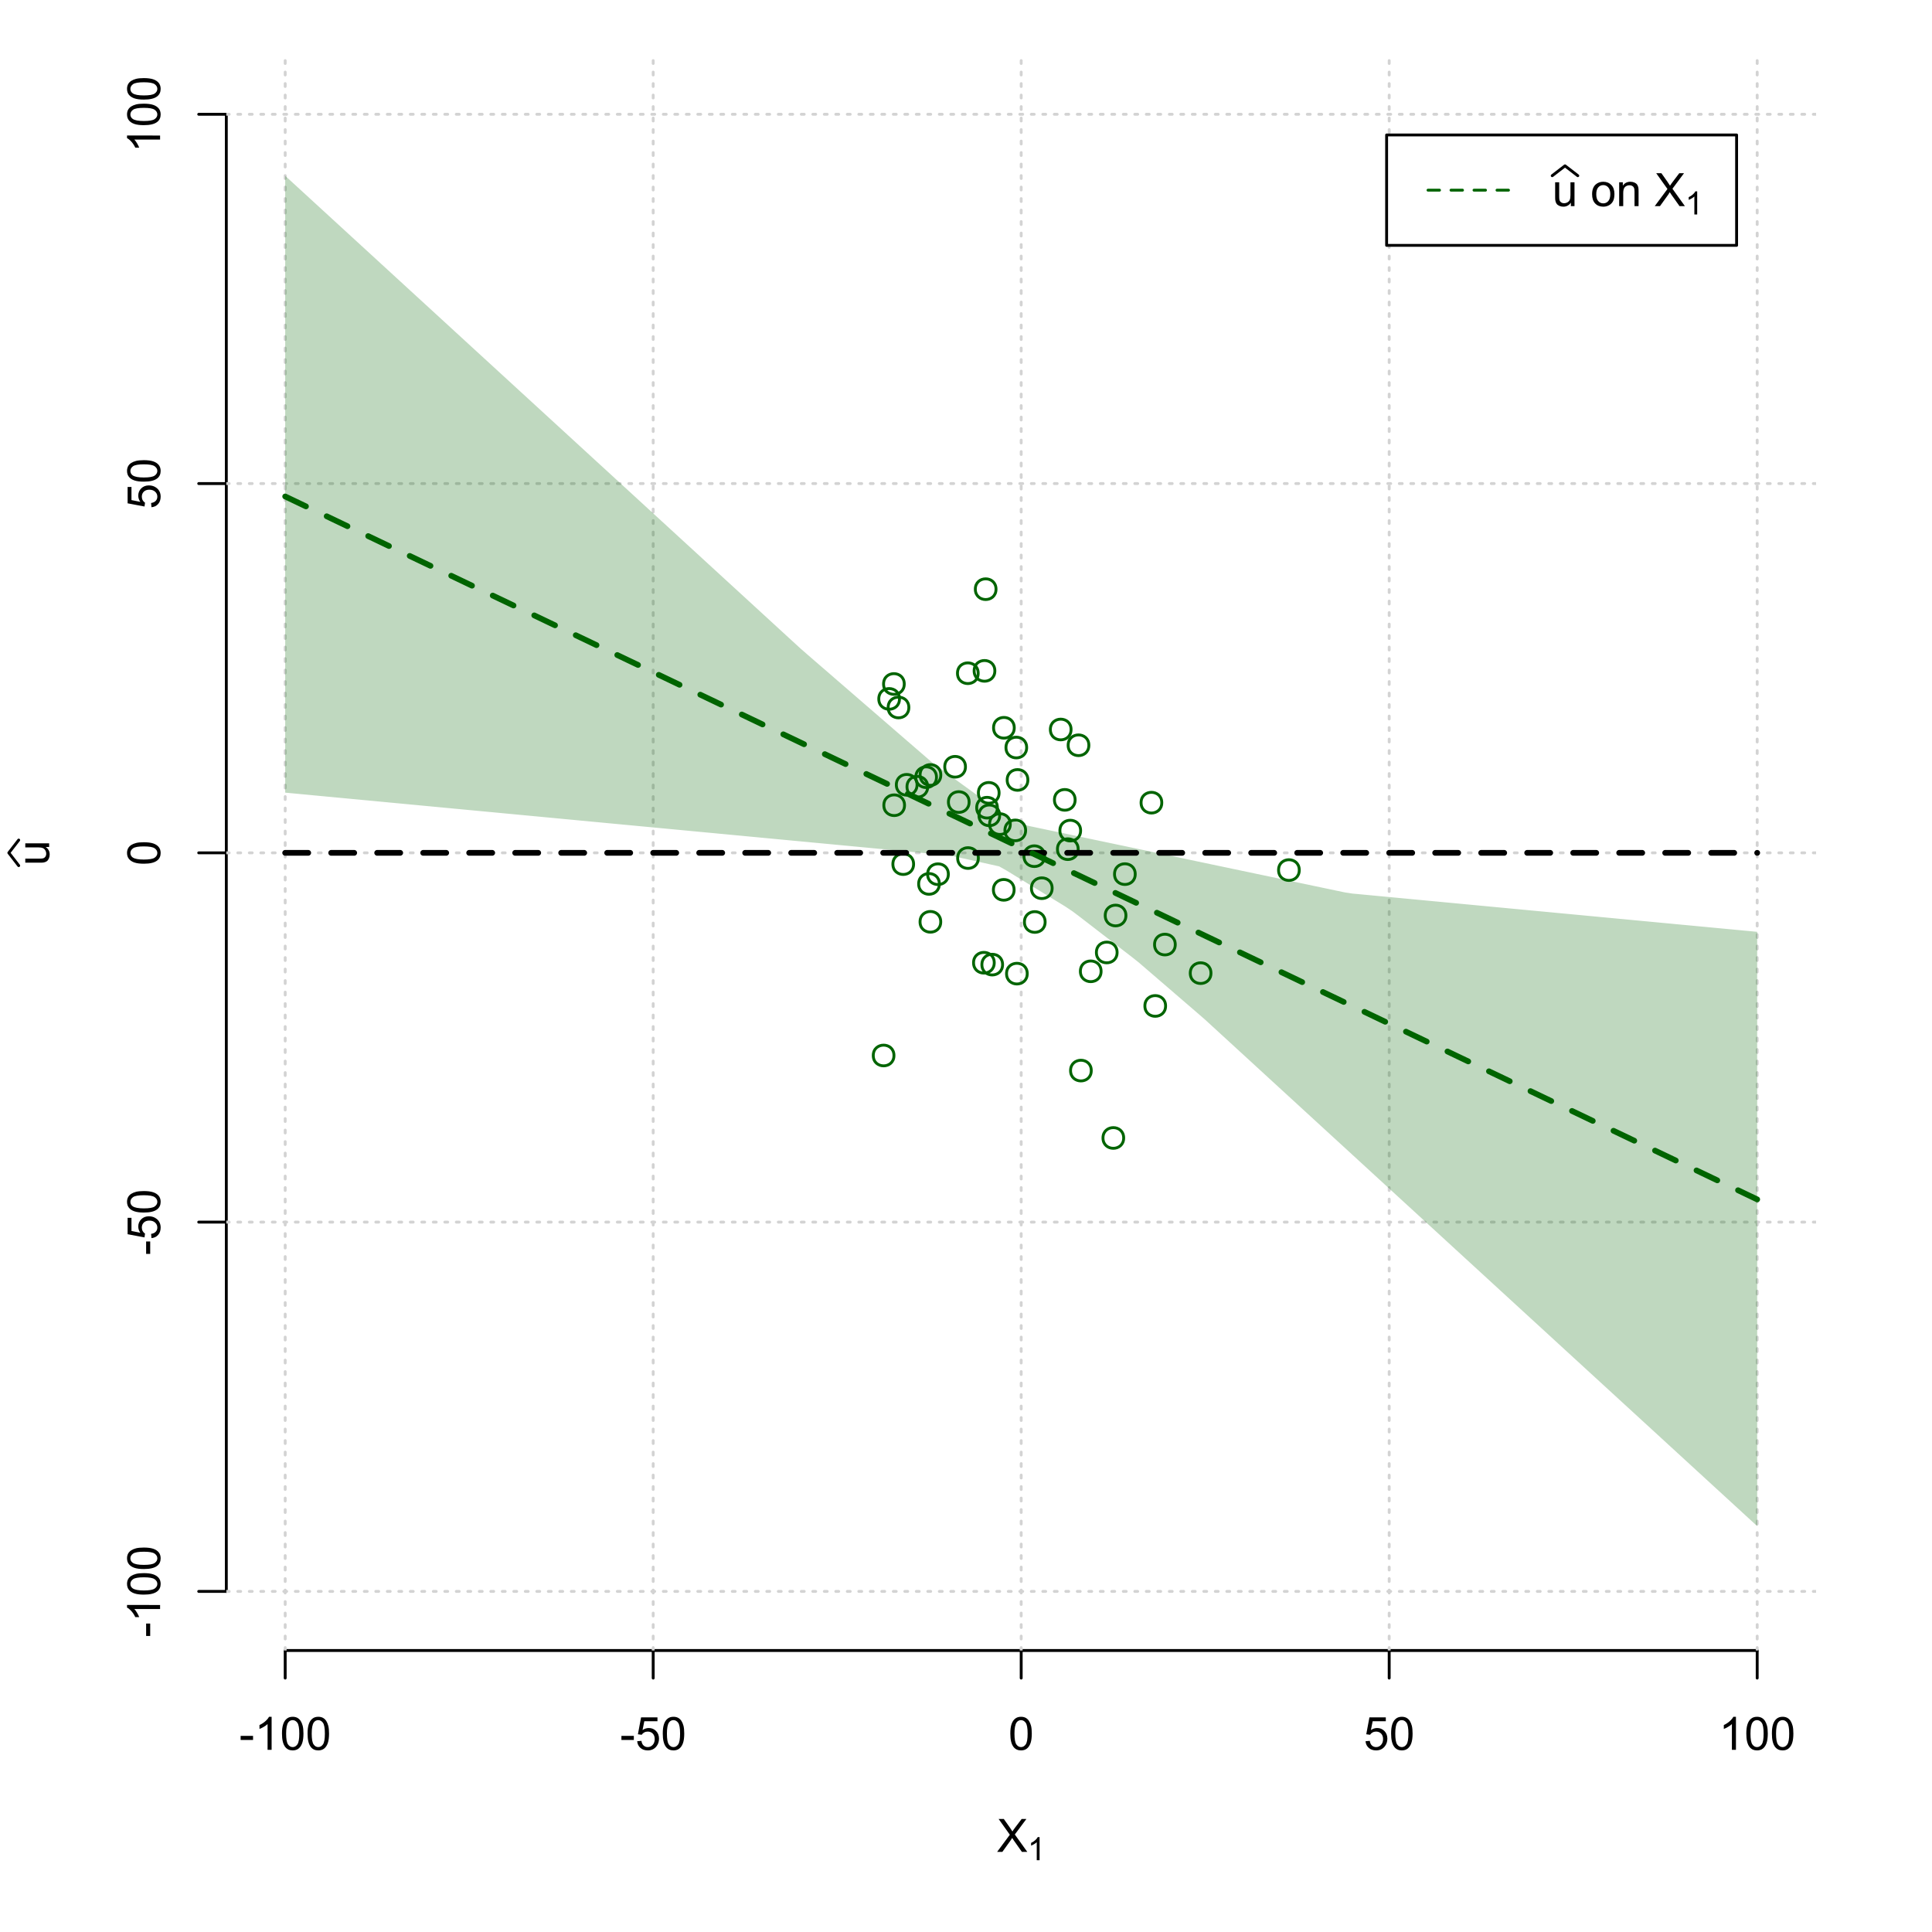 <?xml version="1.0" encoding="UTF-8"?>
<svg xmlns="http://www.w3.org/2000/svg" xmlns:xlink="http://www.w3.org/1999/xlink" width="504pt" height="504pt" viewBox="0 0 504 504" version="1.1">
<defs>
<g>
<symbol overflow="visible" id="glyph0-0">
<path style="stroke:none;" d="M 1.5 0 L 1.5 -7.5 L 7.5 -7.5 L 7.5 0 Z M 1.688 -0.188 L 7.312 -0.188 L 7.312 -7.312 L 1.688 -7.312 Z M 1.688 -0.188 "/>
</symbol>
<symbol overflow="visible" id="glyph0-1">
<path style="stroke:none;" d="M 0.055 0 L 3.375 -4.477 L 0.445 -8.59 L 1.797 -8.59 L 3.359 -6.387 C 3.68 -5.93 3.91 -5.578 4.047 -5.332 C 4.238 -5.645 4.465 -5.969 4.727 -6.312 L 6.457 -8.59 L 7.695 -8.59 L 4.676 -4.539 L 7.93 0 L 6.523 0 L 4.359 -3.062 C 4.238 -3.238 4.113 -3.43 3.984 -3.641 C 3.789 -3.324 3.652 -3.109 3.574 -2.992 L 1.418 0 Z M 0.055 0 "/>
</symbol>
<symbol overflow="visible" id="glyph0-2">
<path style="stroke:none;" d="M 0.383 -2.578 L 0.383 -3.641 L 3.621 -3.641 L 3.621 -2.578 Z M 0.383 -2.578 "/>
</symbol>
<symbol overflow="visible" id="glyph0-3">
<path style="stroke:none;" d="M 4.469 0 L 3.414 0 L 3.414 -6.719 C 3.16 -6.477 2.828 -6.234 2.414 -5.996 C 2 -5.75 1.629 -5.57 1.305 -5.449 L 1.305 -6.469 C 1.895 -6.742 2.41 -7.078 2.852 -7.477 C 3.293 -7.871 3.605 -8.254 3.789 -8.625 L 4.469 -8.625 Z M 4.469 0 "/>
</symbol>
<symbol overflow="visible" id="glyph0-4">
<path style="stroke:none;" d="M 0.5 -4.234 C 0.496 -5.246 0.602 -6.062 0.812 -6.688 C 1.02 -7.305 1.328 -7.785 1.742 -8.121 C 2.148 -8.457 2.668 -8.625 3.297 -8.625 C 3.758 -8.625 4.164 -8.531 4.512 -8.348 C 4.855 -8.16 5.141 -7.891 5.371 -7.543 C 5.594 -7.191 5.773 -6.766 5.906 -6.266 C 6.035 -5.762 6.098 -5.086 6.102 -4.234 C 6.098 -3.227 5.996 -2.414 5.789 -1.797 C 5.578 -1.176 5.266 -0.695 4.859 -0.359 C 4.445 -0.02 3.926 0.145 3.297 0.148 C 2.465 0.145 1.816 -0.148 1.348 -0.742 C 0.781 -1.457 0.496 -2.621 0.5 -4.234 Z M 1.582 -4.234 C 1.582 -2.824 1.746 -1.887 2.074 -1.418 C 2.402 -0.949 2.809 -0.715 3.297 -0.719 C 3.777 -0.715 4.184 -0.949 4.52 -1.422 C 4.848 -1.887 5.016 -2.824 5.016 -4.234 C 5.016 -5.648 4.848 -6.59 4.52 -7.055 C 4.184 -7.516 3.773 -7.746 3.289 -7.75 C 2.801 -7.746 2.414 -7.543 2.125 -7.137 C 1.762 -6.613 1.582 -5.645 1.582 -4.234 Z M 1.582 -4.234 "/>
</symbol>
<symbol overflow="visible" id="glyph0-5">
<path style="stroke:none;" d="M 0.5 -2.25 L 1.605 -2.344 C 1.684 -1.805 1.871 -1.398 2.176 -1.125 C 2.473 -0.852 2.836 -0.715 3.258 -0.719 C 3.766 -0.715 4.195 -0.906 4.547 -1.293 C 4.898 -1.672 5.074 -2.18 5.074 -2.82 C 5.074 -3.414 4.902 -3.891 4.566 -4.242 C 4.227 -4.59 3.785 -4.762 3.242 -4.766 C 2.898 -4.762 2.594 -4.684 2.32 -4.531 C 2.047 -4.375 1.832 -4.176 1.676 -3.93 L 0.688 -4.062 L 1.516 -8.473 L 5.789 -8.473 L 5.789 -7.465 L 2.359 -7.465 L 1.898 -5.156 C 2.414 -5.516 2.953 -5.695 3.523 -5.695 C 4.27 -5.695 4.902 -5.434 5.422 -4.914 C 5.934 -4.395 6.191 -3.727 6.195 -2.914 C 6.191 -2.133 5.965 -1.461 5.516 -0.898 C 4.961 -0.199 4.211 0.145 3.258 0.148 C 2.477 0.145 1.836 -0.07 1.344 -0.508 C 0.844 -0.941 0.562 -1.523 0.5 -2.25 Z M 0.5 -2.25 "/>
</symbol>
<symbol overflow="visible" id="glyph0-6">
<path style="stroke:none;" d="M 4.867 0 L 4.867 -0.914 C 4.379 -0.211 3.723 0.141 2.895 0.141 C 2.527 0.141 2.184 0.07 1.867 -0.07 C 1.547 -0.211 1.309 -0.387 1.156 -0.602 C 1 -0.812 0.895 -1.074 0.832 -1.383 C 0.785 -1.59 0.762 -1.918 0.766 -2.367 L 0.766 -6.223 L 1.82 -6.223 L 1.82 -2.773 C 1.816 -2.219 1.84 -1.848 1.887 -1.656 C 1.949 -1.379 2.09 -1.16 2.309 -1.004 C 2.523 -0.84 2.789 -0.762 3.105 -0.766 C 3.418 -0.762 3.715 -0.844 3.996 -1.008 C 4.273 -1.172 4.469 -1.391 4.586 -1.672 C 4.699 -1.949 4.758 -2.355 4.758 -2.891 L 4.758 -6.223 L 5.812 -6.223 L 5.812 0 Z M 4.867 0 "/>
</symbol>
<symbol overflow="visible" id="glyph0-7">
<path style="stroke:none;" d=""/>
</symbol>
<symbol overflow="visible" id="glyph0-8">
<path style="stroke:none;" d="M 0.398 -3.109 C 0.398 -4.262 0.719 -5.117 1.359 -5.672 C 1.895 -6.133 2.547 -6.363 3.316 -6.363 C 4.172 -6.363 4.871 -6.082 5.414 -5.52 C 5.953 -4.957 6.223 -4.184 6.227 -3.199 C 6.223 -2.398 6.102 -1.766 5.867 -1.309 C 5.625 -0.848 5.277 -0.492 4.82 -0.238 C 4.359 0.016 3.859 0.141 3.316 0.141 C 2.441 0.141 1.734 -0.137 1.203 -0.695 C 0.664 -1.254 0.398 -2.059 0.398 -3.109 Z M 1.484 -3.109 C 1.48 -2.309 1.656 -1.711 2.004 -1.32 C 2.348 -0.922 2.785 -0.727 3.316 -0.727 C 3.84 -0.727 4.273 -0.926 4.621 -1.324 C 4.969 -1.723 5.145 -2.328 5.145 -3.148 C 5.145 -3.914 4.969 -4.496 4.617 -4.895 C 4.266 -5.289 3.832 -5.488 3.316 -5.492 C 2.785 -5.488 2.348 -5.293 2.004 -4.898 C 1.656 -4.5 1.48 -3.902 1.484 -3.109 Z M 1.484 -3.109 "/>
</symbol>
<symbol overflow="visible" id="glyph0-9">
<path style="stroke:none;" d="M 0.789 0 L 0.789 -6.223 L 1.742 -6.223 L 1.742 -5.336 C 2.195 -6.02 2.855 -6.363 3.719 -6.363 C 4.09 -6.363 4.434 -6.293 4.754 -6.16 C 5.066 -6.023 5.305 -5.848 5.461 -5.633 C 5.617 -5.41 5.727 -5.152 5.789 -4.852 C 5.828 -4.656 5.848 -4.312 5.848 -3.828 L 5.848 0 L 4.793 0 L 4.793 -3.785 C 4.793 -4.215 4.75 -4.535 4.668 -4.75 C 4.586 -4.961 4.441 -5.129 4.234 -5.258 C 4.023 -5.383 3.777 -5.449 3.5 -5.449 C 3.047 -5.449 2.66 -5.305 2.332 -5.02 C 2.004 -4.734 1.84 -4.195 1.844 -3.398 L 1.844 0 Z M 0.789 0 "/>
</symbol>
<symbol overflow="visible" id="glyph1-0">
<path style="stroke:none;" d="M 1.051 0 L 1.051 -5.25 L 5.25 -5.25 L 5.25 0 Z M 1.18 -0.133 L 5.117 -0.133 L 5.117 -5.117 L 1.18 -5.117 Z M 1.18 -0.133 "/>
</symbol>
<symbol overflow="visible" id="glyph1-1">
<path style="stroke:none;" d="M 3.129 0 L 2.391 0 L 2.391 -4.703 C 2.211 -4.531 1.977 -4.363 1.691 -4.195 C 1.398 -4.023 1.141 -3.895 0.914 -3.812 L 0.914 -4.527 C 1.328 -4.719 1.688 -4.953 1.996 -5.234 C 2.305 -5.508 2.523 -5.777 2.652 -6.039 L 3.129 -6.039 Z M 3.129 0 "/>
</symbol>
<symbol overflow="visible" id="glyph2-0">
<path style="stroke:none;" d="M 0 -1.5 L -7.5 -1.5 L -7.5 -7.5 L 0 -7.5 Z M -0.188 -1.688 L -0.188 -7.312 L -7.312 -7.312 L -7.312 -1.688 Z M -0.188 -1.688 "/>
</symbol>
<symbol overflow="visible" id="glyph2-1">
<path style="stroke:none;" d="M 0 -4.867 L -0.914 -4.867 C -0.211 -4.379 0.141 -3.723 0.141 -2.895 C 0.141 -2.527 0.07 -2.184 -0.07 -1.867 C -0.211 -1.547 -0.387 -1.309 -0.598 -1.156 C -0.809 -1 -1.07 -0.895 -1.383 -0.832 C -1.59 -0.789 -1.918 -0.766 -2.367 -0.77 L -6.223 -0.77 L -6.223 -1.824 L -2.773 -1.824 C -2.219 -1.82 -1.848 -1.844 -1.656 -1.887 C -1.379 -1.949 -1.16 -2.09 -1.004 -2.309 C -0.84 -2.523 -0.762 -2.789 -0.766 -3.105 C -0.762 -3.418 -0.844 -3.715 -1.008 -3.996 C -1.172 -4.273 -1.391 -4.469 -1.672 -4.586 C -1.945 -4.699 -2.352 -4.758 -2.887 -4.758 L -6.223 -4.758 L -6.223 -5.812 L 0 -5.812 Z M 0 -4.867 "/>
</symbol>
<symbol overflow="visible" id="glyph2-2">
<path style="stroke:none;" d="M -2.578 -0.383 L -3.641 -0.383 L -3.641 -3.621 L -2.578 -3.621 Z M -2.578 -0.383 "/>
</symbol>
<symbol overflow="visible" id="glyph2-3">
<path style="stroke:none;" d="M 0 -4.469 L 0 -3.414 L -6.719 -3.418 C -6.477 -3.16 -6.234 -2.828 -5.996 -2.418 C -5.75 -2.004 -5.57 -1.633 -5.449 -1.309 L -6.469 -1.309 C -6.742 -1.895 -7.078 -2.41 -7.477 -2.852 C -7.871 -3.293 -8.254 -3.605 -8.625 -3.793 L -8.625 -4.473 Z M 0 -4.469 "/>
</symbol>
<symbol overflow="visible" id="glyph2-4">
<path style="stroke:none;" d="M -4.234 -0.5 C -5.246 -0.496 -6.062 -0.602 -6.688 -0.812 C -7.305 -1.02 -7.785 -1.328 -8.121 -1.742 C -8.457 -2.152 -8.625 -2.672 -8.625 -3.301 C -8.625 -3.758 -8.531 -4.164 -8.348 -4.512 C -8.16 -4.859 -7.891 -5.145 -7.543 -5.371 C -7.191 -5.594 -6.766 -5.773 -6.266 -5.906 C -5.762 -6.035 -5.086 -6.098 -4.234 -6.102 C -3.223 -6.098 -2.41 -5.996 -1.793 -5.789 C -1.176 -5.578 -0.695 -5.266 -0.359 -4.859 C -0.02 -4.445 0.145 -3.926 0.148 -3.297 C 0.145 -2.465 -0.148 -1.816 -0.742 -1.348 C -1.457 -0.781 -2.621 -0.496 -4.234 -0.5 Z M -4.234 -1.582 C -2.824 -1.582 -1.887 -1.746 -1.418 -2.074 C -0.949 -2.402 -0.715 -2.809 -0.719 -3.297 C -0.715 -3.777 -0.949 -4.184 -1.422 -4.52 C -1.887 -4.848 -2.824 -5.016 -4.234 -5.016 C -5.648 -5.016 -6.59 -4.848 -7.055 -4.52 C -7.516 -4.188 -7.746 -3.777 -7.75 -3.289 C -7.746 -2.801 -7.543 -2.414 -7.137 -2.129 C -6.613 -1.762 -5.645 -1.582 -4.234 -1.582 Z M -4.234 -1.582 "/>
</symbol>
<symbol overflow="visible" id="glyph2-5">
<path style="stroke:none;" d="M -2.25 -0.5 L -2.344 -1.605 C -1.805 -1.684 -1.398 -1.871 -1.125 -2.176 C -0.852 -2.473 -0.715 -2.836 -0.719 -3.258 C -0.715 -3.766 -0.906 -4.195 -1.293 -4.547 C -1.672 -4.898 -2.18 -5.074 -2.816 -5.074 C -3.414 -5.074 -3.891 -4.902 -4.242 -4.566 C -4.59 -4.227 -4.762 -3.785 -4.766 -3.242 C -4.762 -2.898 -4.684 -2.594 -4.531 -2.32 C -4.375 -2.047 -4.176 -1.832 -3.93 -1.676 L -4.062 -0.688 L -8.473 -1.52 L -8.473 -5.789 L -7.465 -5.789 L -7.465 -2.363 L -5.156 -1.898 C -5.516 -2.414 -5.695 -2.953 -5.695 -3.523 C -5.695 -4.27 -5.434 -4.902 -4.914 -5.422 C -4.395 -5.934 -3.727 -6.191 -2.91 -6.195 C -2.133 -6.191 -1.461 -5.965 -0.895 -5.516 C -0.199 -4.961 0.145 -4.211 0.148 -3.258 C 0.145 -2.477 -0.07 -1.836 -0.508 -1.344 C -0.941 -0.848 -1.523 -0.566 -2.25 -0.5 Z M -2.25 -0.5 "/>
</symbol>
</g>
<clipPath id="clip1">
  <path d="M 74 14.398 L 75 14.398 L 75 430.559 L 74 430.559 Z M 74 14.398 "/>
</clipPath>
<clipPath id="clip2">
  <path d="M 170 14.398 L 171 14.398 L 171 430.559 L 170 430.559 Z M 170 14.398 "/>
</clipPath>
<clipPath id="clip3">
  <path d="M 266 14.398 L 267 14.398 L 267 430.559 L 266 430.559 Z M 266 14.398 "/>
</clipPath>
<clipPath id="clip4">
  <path d="M 362 14.398 L 363 14.398 L 363 430.559 L 362 430.559 Z M 362 14.398 "/>
</clipPath>
<clipPath id="clip5">
  <path d="M 458 14.398 L 459 14.398 L 459 430.559 L 458 430.559 Z M 458 14.398 "/>
</clipPath>
<clipPath id="clip6">
  <path d="M 59.039 414 L 473.758 414 L 473.758 416 L 59.039 416 Z M 59.039 414 "/>
</clipPath>
<clipPath id="clip7">
  <path d="M 59.039 318 L 473.758 318 L 473.758 320 L 59.039 320 Z M 59.039 318 "/>
</clipPath>
<clipPath id="clip8">
  <path d="M 59.039 222 L 473.758 222 L 473.758 223 L 59.039 223 Z M 59.039 222 "/>
</clipPath>
<clipPath id="clip9">
  <path d="M 59.039 125 L 473.758 125 L 473.758 127 L 59.039 127 Z M 59.039 125 "/>
</clipPath>
<clipPath id="clip10">
  <path d="M 59.039 29 L 473.758 29 L 473.758 31 L 59.039 31 Z M 59.039 29 "/>
</clipPath>
</defs>
<g id="surface4176">
<rect x="0" y="0" width="504" height="504" style="fill:rgb(100%,100%,100%);fill-opacity:1;stroke:none;"/>
<g style="fill:rgb(0%,0%,0%);fill-opacity:1;">
  <use xlink:href="#glyph0-1" x="260.062" y="483.102"/>
</g>
<g style="fill:rgb(0%,0%,0%);fill-opacity:1;">
  <use xlink:href="#glyph1-1" x="268.066" y="485.281"/>
</g>
<g style="fill:rgb(0%,0%,0%);fill-opacity:1;">
  <use xlink:href="#glyph2-1" x="12.82" y="225.816"/>
</g>
<path style="fill:none;stroke-width:0.75;stroke-linecap:round;stroke-linejoin:round;stroke:rgb(0%,0%,0%);stroke-opacity:1;stroke-miterlimit:10;" d="M 4.879 225.816 L 2.301 222.48 L 4.879 219.145 "/>
<path style="fill:none;stroke-width:0.75;stroke-linecap:round;stroke-linejoin:round;stroke:rgb(0%,0%,0%);stroke-opacity:1;stroke-miterlimit:10;" d="M 74.398 430.559 L 458.398 430.559 "/>
<path style="fill:none;stroke-width:0.75;stroke-linecap:round;stroke-linejoin:round;stroke:rgb(0%,0%,0%);stroke-opacity:1;stroke-miterlimit:10;" d="M 74.398 430.559 L 74.398 437.762 "/>
<path style="fill:none;stroke-width:0.75;stroke-linecap:round;stroke-linejoin:round;stroke:rgb(0%,0%,0%);stroke-opacity:1;stroke-miterlimit:10;" d="M 170.398 430.559 L 170.398 437.762 "/>
<path style="fill:none;stroke-width:0.75;stroke-linecap:round;stroke-linejoin:round;stroke:rgb(0%,0%,0%);stroke-opacity:1;stroke-miterlimit:10;" d="M 266.398 430.559 L 266.398 437.762 "/>
<path style="fill:none;stroke-width:0.75;stroke-linecap:round;stroke-linejoin:round;stroke:rgb(0%,0%,0%);stroke-opacity:1;stroke-miterlimit:10;" d="M 362.398 430.559 L 362.398 437.762 "/>
<path style="fill:none;stroke-width:0.75;stroke-linecap:round;stroke-linejoin:round;stroke:rgb(0%,0%,0%);stroke-opacity:1;stroke-miterlimit:10;" d="M 458.398 430.559 L 458.398 437.762 "/>
<g style="fill:rgb(0%,0%,0%);fill-opacity:1;">
  <use xlink:href="#glyph0-2" x="62.391" y="456.48"/>
  <use xlink:href="#glyph0-3" x="66.387" y="456.48"/>
  <use xlink:href="#glyph0-4" x="73.061" y="456.48"/>
  <use xlink:href="#glyph0-4" x="79.734" y="456.48"/>
</g>
<g style="fill:rgb(0%,0%,0%);fill-opacity:1;">
  <use xlink:href="#glyph0-2" x="161.727" y="456.48"/>
  <use xlink:href="#glyph0-5" x="165.723" y="456.48"/>
  <use xlink:href="#glyph0-4" x="172.396" y="456.48"/>
</g>
<g style="fill:rgb(0%,0%,0%);fill-opacity:1;">
  <use xlink:href="#glyph0-4" x="263.062" y="456.48"/>
</g>
<g style="fill:rgb(0%,0%,0%);fill-opacity:1;">
  <use xlink:href="#glyph0-5" x="355.727" y="456.48"/>
  <use xlink:href="#glyph0-4" x="362.4" y="456.48"/>
</g>
<g style="fill:rgb(0%,0%,0%);fill-opacity:1;">
  <use xlink:href="#glyph0-3" x="448.387" y="456.48"/>
  <use xlink:href="#glyph0-4" x="455.061" y="456.48"/>
  <use xlink:href="#glyph0-4" x="461.734" y="456.48"/>
</g>
<path style="fill:none;stroke-width:0.75;stroke-linecap:round;stroke-linejoin:round;stroke:rgb(0%,0%,0%);stroke-opacity:1;stroke-miterlimit:10;" d="M 59.039 415.148 L 59.039 29.812 "/>
<path style="fill:none;stroke-width:0.75;stroke-linecap:round;stroke-linejoin:round;stroke:rgb(0%,0%,0%);stroke-opacity:1;stroke-miterlimit:10;" d="M 59.039 415.148 L 51.84 415.148 "/>
<path style="fill:none;stroke-width:0.75;stroke-linecap:round;stroke-linejoin:round;stroke:rgb(0%,0%,0%);stroke-opacity:1;stroke-miterlimit:10;" d="M 59.039 318.812 L 51.84 318.812 "/>
<path style="fill:none;stroke-width:0.75;stroke-linecap:round;stroke-linejoin:round;stroke:rgb(0%,0%,0%);stroke-opacity:1;stroke-miterlimit:10;" d="M 59.039 222.48 L 51.84 222.48 "/>
<path style="fill:none;stroke-width:0.75;stroke-linecap:round;stroke-linejoin:round;stroke:rgb(0%,0%,0%);stroke-opacity:1;stroke-miterlimit:10;" d="M 59.039 126.148 L 51.84 126.148 "/>
<path style="fill:none;stroke-width:0.75;stroke-linecap:round;stroke-linejoin:round;stroke:rgb(0%,0%,0%);stroke-opacity:1;stroke-miterlimit:10;" d="M 59.039 29.812 L 51.84 29.812 "/>
<g style="fill:rgb(0%,0%,0%);fill-opacity:1;">
  <use xlink:href="#glyph2-2" x="41.762" y="427.156"/>
  <use xlink:href="#glyph2-3" x="41.762" y="423.16"/>
  <use xlink:href="#glyph2-4" x="41.762" y="416.486"/>
  <use xlink:href="#glyph2-4" x="41.762" y="409.812"/>
</g>
<g style="fill:rgb(0%,0%,0%);fill-opacity:1;">
  <use xlink:href="#glyph2-2" x="41.762" y="327.484"/>
  <use xlink:href="#glyph2-5" x="41.762" y="323.488"/>
  <use xlink:href="#glyph2-4" x="41.762" y="316.814"/>
</g>
<g style="fill:rgb(0%,0%,0%);fill-opacity:1;">
  <use xlink:href="#glyph2-4" x="41.762" y="225.816"/>
</g>
<g style="fill:rgb(0%,0%,0%);fill-opacity:1;">
  <use xlink:href="#glyph2-5" x="41.762" y="132.82"/>
  <use xlink:href="#glyph2-4" x="41.762" y="126.146"/>
</g>
<g style="fill:rgb(0%,0%,0%);fill-opacity:1;">
  <use xlink:href="#glyph2-3" x="41.762" y="39.824"/>
  <use xlink:href="#glyph2-4" x="41.762" y="33.15"/>
  <use xlink:href="#glyph2-4" x="41.762" y="26.477"/>
</g>
<g clip-path="url(#clip1)" clip-rule="nonzero">
<path style="fill:none;stroke-width:0.75;stroke-linecap:round;stroke-linejoin:round;stroke:rgb(82.745%,82.745%,82.745%);stroke-opacity:1;stroke-dasharray:0.75,2.25;stroke-miterlimit:10;" d="M 74.398 430.559 L 74.398 14.398 "/>
</g>
<g clip-path="url(#clip2)" clip-rule="nonzero">
<path style="fill:none;stroke-width:0.75;stroke-linecap:round;stroke-linejoin:round;stroke:rgb(82.745%,82.745%,82.745%);stroke-opacity:1;stroke-dasharray:0.75,2.25;stroke-miterlimit:10;" d="M 170.398 430.559 L 170.398 14.398 "/>
</g>
<g clip-path="url(#clip3)" clip-rule="nonzero">
<path style="fill:none;stroke-width:0.75;stroke-linecap:round;stroke-linejoin:round;stroke:rgb(82.745%,82.745%,82.745%);stroke-opacity:1;stroke-dasharray:0.75,2.25;stroke-miterlimit:10;" d="M 266.398 430.559 L 266.398 14.398 "/>
</g>
<g clip-path="url(#clip4)" clip-rule="nonzero">
<path style="fill:none;stroke-width:0.75;stroke-linecap:round;stroke-linejoin:round;stroke:rgb(82.745%,82.745%,82.745%);stroke-opacity:1;stroke-dasharray:0.75,2.25;stroke-miterlimit:10;" d="M 362.398 430.559 L 362.398 14.398 "/>
</g>
<g clip-path="url(#clip5)" clip-rule="nonzero">
<path style="fill:none;stroke-width:0.75;stroke-linecap:round;stroke-linejoin:round;stroke:rgb(82.745%,82.745%,82.745%);stroke-opacity:1;stroke-dasharray:0.75,2.25;stroke-miterlimit:10;" d="M 458.398 430.559 L 458.398 14.398 "/>
</g>
<g clip-path="url(#clip6)" clip-rule="nonzero">
<path style="fill:none;stroke-width:0.75;stroke-linecap:round;stroke-linejoin:round;stroke:rgb(82.745%,82.745%,82.745%);stroke-opacity:1;stroke-dasharray:0.75,2.25;stroke-miterlimit:10;" d="M 59.039 415.148 L 473.762 415.148 "/>
</g>
<g clip-path="url(#clip7)" clip-rule="nonzero">
<path style="fill:none;stroke-width:0.75;stroke-linecap:round;stroke-linejoin:round;stroke:rgb(82.745%,82.745%,82.745%);stroke-opacity:1;stroke-dasharray:0.75,2.25;stroke-miterlimit:10;" d="M 59.039 318.812 L 473.762 318.812 "/>
</g>
<g clip-path="url(#clip8)" clip-rule="nonzero">
<path style="fill:none;stroke-width:0.75;stroke-linecap:round;stroke-linejoin:round;stroke:rgb(82.745%,82.745%,82.745%);stroke-opacity:1;stroke-dasharray:0.75,2.25;stroke-miterlimit:10;" d="M 59.039 222.48 L 473.762 222.48 "/>
</g>
<g clip-path="url(#clip9)" clip-rule="nonzero">
<path style="fill:none;stroke-width:0.75;stroke-linecap:round;stroke-linejoin:round;stroke:rgb(82.745%,82.745%,82.745%);stroke-opacity:1;stroke-dasharray:0.75,2.25;stroke-miterlimit:10;" d="M 59.039 126.148 L 473.762 126.148 "/>
</g>
<g clip-path="url(#clip10)" clip-rule="nonzero">
<path style="fill:none;stroke-width:0.75;stroke-linecap:round;stroke-linejoin:round;stroke:rgb(82.745%,82.745%,82.745%);stroke-opacity:1;stroke-dasharray:0.75,2.25;stroke-miterlimit:10;" d="M 59.039 29.812 L 473.762 29.812 "/>
</g>
<path style=" stroke:none;fill-rule:nonzero;fill:rgb(0%,39.216%,0%);fill-opacity:0.251;" d="M 74.398 29.812 L 74.398 45.867 L 76.32 47.629 L 78.238 49.387 L 80.16 51.148 L 82.078 52.91 L 85.922 56.434 L 87.84 58.195 L 89.762 59.957 L 91.68 61.719 L 93.602 63.477 L 95.52 65.238 L 97.441 67 L 99.359 68.762 L 101.281 70.523 L 103.199 72.285 L 105.121 74.047 L 107.039 75.809 L 108.961 77.57 L 110.879 79.328 L 112.801 81.09 L 114.719 82.852 L 116.641 84.613 L 118.559 86.375 L 120.48 88.137 L 122.398 89.898 L 124.32 91.66 L 126.238 93.418 L 128.16 95.18 L 130.078 96.941 L 133.922 100.465 L 135.84 102.227 L 137.762 103.988 L 139.68 105.75 L 141.602 107.512 L 143.52 109.27 L 145.441 111.031 L 147.359 112.793 L 149.281 114.555 L 151.199 116.316 L 153.121 118.078 L 155.039 119.84 L 156.961 121.602 L 158.879 123.359 L 160.801 125.121 L 162.719 126.883 L 164.641 128.645 L 166.559 130.406 L 168.48 132.168 L 170.398 133.93 L 172.32 135.691 L 174.238 137.449 L 176.16 139.211 L 178.078 140.973 L 181.922 144.496 L 183.84 146.258 L 185.762 148.02 L 187.68 149.781 L 189.602 151.543 L 191.52 153.301 L 193.441 155.062 L 195.359 156.824 L 197.281 158.586 L 199.199 160.348 L 201.121 162.109 L 203.039 163.871 L 204.961 165.633 L 206.879 167.391 L 208.801 169.152 L 210.719 170.828 L 212.641 172.492 L 214.559 174.152 L 216.48 175.812 L 218.398 177.477 L 220.32 179.137 L 222.238 180.797 L 224.16 182.461 L 226.078 184.121 L 228 185.785 L 229.922 187.445 L 231.84 189.105 L 233.762 190.77 L 235.68 192.43 L 237.602 194.094 L 239.52 195.754 L 241.441 197.414 L 243.359 199.078 L 245.281 200.477 L 247.199 201.867 L 249.121 203.254 L 251.039 204.645 L 252.961 206.035 L 254.879 207.422 L 256.801 208.812 L 258.719 210.199 L 260.641 211.512 L 262.559 212.828 L 264.48 214.113 L 266.398 214.922 L 268.32 215.449 L 270.238 215.855 L 272.16 216.258 L 274.078 216.664 L 277.922 217.469 L 279.84 217.875 L 281.762 218.277 L 283.68 218.68 L 285.602 219.086 L 287.52 219.488 L 289.441 219.891 L 291.359 220.297 L 293.281 220.699 L 295.199 221.105 L 297.121 221.508 L 299.039 221.91 L 300.961 222.316 L 302.879 222.719 L 304.801 223.121 L 306.719 223.527 L 308.641 223.93 L 310.559 224.332 L 312.48 224.738 L 314.398 225.141 L 316.32 225.547 L 318.238 225.949 L 320.16 226.352 L 322.078 226.758 L 325.922 227.562 L 327.84 227.969 L 329.762 228.371 L 331.68 228.773 L 333.602 229.18 L 335.52 229.582 L 337.441 229.988 L 339.359 230.391 L 341.281 230.793 L 343.199 231.199 L 345.121 231.602 L 347.039 232.004 L 348.961 232.41 L 350.879 232.812 L 352.801 233.102 L 354.719 233.281 L 356.641 233.465 L 358.559 233.645 L 360.48 233.828 L 362.398 234.008 L 364.32 234.188 L 366.238 234.371 L 368.16 234.551 L 370.078 234.734 L 372 234.914 L 373.922 235.098 L 375.84 235.277 L 377.762 235.461 L 379.68 235.641 L 381.602 235.824 L 383.52 236.004 L 385.441 236.188 L 387.359 236.367 L 389.281 236.551 L 391.199 236.73 L 393.121 236.914 L 395.039 237.094 L 396.961 237.277 L 398.879 237.457 L 400.801 237.641 L 402.719 237.82 L 404.641 238 L 406.559 238.184 L 408.48 238.363 L 410.398 238.547 L 412.32 238.727 L 414.238 238.91 L 416.16 239.09 L 418.078 239.273 L 420 239.453 L 421.922 239.637 L 423.84 239.816 L 425.762 240 L 427.68 240.18 L 429.602 240.363 L 431.52 240.543 L 433.441 240.727 L 435.359 240.906 L 437.281 241.09 L 439.199 241.27 L 441.121 241.449 L 443.039 241.633 L 444.961 241.812 L 446.879 241.996 L 448.801 242.176 L 450.719 242.359 L 452.641 242.539 L 454.559 242.723 L 456.48 242.902 L 458.398 243.086 L 458.398 415.148 L 458.398 398.117 L 456.48 396.355 L 454.559 394.594 L 452.641 392.832 L 450.719 391.07 L 448.801 389.309 L 446.879 387.551 L 444.961 385.789 L 443.039 384.027 L 441.121 382.266 L 439.199 380.504 L 437.281 378.742 L 435.359 376.98 L 433.441 375.219 L 431.52 373.457 L 429.602 371.699 L 427.68 369.938 L 425.762 368.176 L 423.84 366.414 L 421.922 364.652 L 418.078 361.129 L 416.16 359.367 L 414.238 357.609 L 412.32 355.848 L 410.398 354.086 L 408.48 352.324 L 406.559 350.562 L 404.641 348.801 L 402.719 347.039 L 400.801 345.277 L 398.879 343.52 L 396.961 341.758 L 395.039 339.996 L 393.121 338.234 L 391.199 336.473 L 389.281 334.711 L 387.359 332.949 L 385.441 331.188 L 383.52 329.426 L 381.602 327.668 L 379.68 325.906 L 377.762 324.145 L 375.84 322.383 L 373.922 320.621 L 370.078 317.098 L 368.16 315.336 L 366.238 313.578 L 364.32 311.816 L 362.398 310.055 L 360.48 308.293 L 358.559 306.531 L 356.641 304.77 L 354.719 303.008 L 352.801 301.246 L 350.879 299.484 L 348.961 297.727 L 347.039 295.965 L 345.121 294.203 L 343.199 292.441 L 341.281 290.68 L 339.359 288.918 L 337.441 287.156 L 335.52 285.395 L 333.602 283.637 L 331.68 281.875 L 329.762 280.113 L 327.84 278.352 L 325.922 276.59 L 322.078 273.066 L 320.16 271.305 L 318.238 269.547 L 316.32 267.785 L 314.398 266.023 L 312.48 264.352 L 310.559 262.699 L 308.641 261.047 L 306.719 259.395 L 304.801 257.738 L 302.879 256.086 L 300.961 254.434 L 299.039 252.781 L 297.121 251.125 L 295.199 249.602 L 293.281 248.121 L 291.359 246.641 L 289.441 245.156 L 287.52 243.676 L 285.602 242.191 L 283.68 240.711 L 281.762 239.23 L 279.84 237.781 L 277.922 236.492 L 274.078 234.141 L 272.16 232.965 L 270.238 231.789 L 268.32 230.613 L 266.398 229.438 L 264.48 228.262 L 262.559 227.086 L 260.641 226.008 L 258.719 225.582 L 256.801 225.156 L 254.879 224.727 L 252.961 224.301 L 251.039 223.875 L 249.121 223.445 L 247.199 223.113 L 245.281 222.934 L 243.359 222.754 L 241.441 222.57 L 239.52 222.391 L 237.602 222.207 L 235.68 222.027 L 233.762 221.844 L 231.84 221.664 L 229.922 221.48 L 228 221.301 L 226.078 221.117 L 224.16 220.938 L 222.238 220.754 L 220.32 220.574 L 218.398 220.391 L 216.48 220.211 L 214.559 220.027 L 212.641 219.848 L 210.719 219.664 L 208.801 219.484 L 206.879 219.305 L 204.961 219.121 L 203.039 218.941 L 201.121 218.758 L 199.199 218.578 L 197.281 218.395 L 195.359 218.215 L 193.441 218.031 L 191.52 217.852 L 189.602 217.668 L 187.68 217.488 L 185.762 217.305 L 183.84 217.125 L 181.922 216.941 L 180 216.762 L 178.078 216.578 L 176.16 216.398 L 174.238 216.215 L 172.32 216.035 L 170.398 215.852 L 168.48 215.672 L 166.559 215.492 L 164.641 215.309 L 162.719 215.129 L 160.801 214.945 L 158.879 214.766 L 156.961 214.582 L 155.039 214.402 L 153.121 214.219 L 151.199 214.039 L 149.281 213.855 L 147.359 213.676 L 145.441 213.492 L 143.52 213.312 L 141.602 213.129 L 139.68 212.949 L 137.762 212.766 L 135.84 212.586 L 133.922 212.402 L 132 212.223 L 130.078 212.039 L 128.16 211.859 L 126.238 211.68 L 124.32 211.496 L 122.398 211.316 L 120.48 211.133 L 118.559 210.953 L 116.641 210.77 L 114.719 210.59 L 112.801 210.406 L 110.879 210.227 L 108.961 210.043 L 107.039 209.863 L 105.121 209.68 L 103.199 209.5 L 101.281 209.316 L 99.359 209.137 L 97.441 208.953 L 95.52 208.773 L 93.602 208.59 L 91.68 208.41 L 89.762 208.23 L 87.84 208.047 L 85.922 207.867 L 84 207.684 L 82.078 207.504 L 80.16 207.32 L 78.238 207.141 L 76.32 206.957 L 74.398 206.777 Z M 74.398 29.812 "/>
<path style="fill:none;stroke-width:0.75;stroke-linecap:round;stroke-linejoin:round;stroke:rgb(0%,39.216%,0%);stroke-opacity:1;stroke-miterlimit:10;" d="M 252.812 209.23 C 252.812 212.832 247.414 212.832 247.414 209.23 C 247.414 205.633 252.812 205.633 252.812 209.23 "/>
<path style="fill:none;stroke-width:0.75;stroke-linecap:round;stroke-linejoin:round;stroke:rgb(0%,39.216%,0%);stroke-opacity:1;stroke-miterlimit:10;" d="M 247.395 228.051 C 247.395 231.652 241.992 231.652 241.992 228.051 C 241.992 224.453 247.395 224.453 247.395 228.051 "/>
<path style="fill:none;stroke-width:0.75;stroke-linecap:round;stroke-linejoin:round;stroke:rgb(0%,39.216%,0%);stroke-opacity:1;stroke-miterlimit:10;" d="M 287.242 253.387 C 287.242 256.984 281.84 256.984 281.84 253.387 C 281.84 249.785 287.242 249.785 287.242 253.387 "/>
<path style="fill:none;stroke-width:0.75;stroke-linecap:round;stroke-linejoin:round;stroke:rgb(0%,39.216%,0%);stroke-opacity:1;stroke-miterlimit:10;" d="M 261.543 251.637 C 261.543 255.238 256.145 255.238 256.145 251.637 C 256.145 248.039 261.543 248.039 261.543 251.637 "/>
<path style="fill:none;stroke-width:0.75;stroke-linecap:round;stroke-linejoin:round;stroke:rgb(0%,39.216%,0%);stroke-opacity:1;stroke-miterlimit:10;" d="M 291.418 248.469 C 291.418 252.07 286.016 252.07 286.016 248.469 C 286.016 244.867 291.418 244.867 291.418 248.469 "/>
<path style="fill:none;stroke-width:0.75;stroke-linecap:round;stroke-linejoin:round;stroke:rgb(0%,39.216%,0%);stroke-opacity:1;stroke-miterlimit:10;" d="M 280.469 208.66 C 280.469 212.262 275.07 212.262 275.07 208.66 C 275.07 205.059 280.469 205.059 280.469 208.66 "/>
<path style="fill:none;stroke-width:0.75;stroke-linecap:round;stroke-linejoin:round;stroke:rgb(0%,39.216%,0%);stroke-opacity:1;stroke-miterlimit:10;" d="M 284.68 279.281 C 284.68 282.883 279.277 282.883 279.277 279.281 C 279.277 275.684 284.68 275.684 284.68 279.281 "/>
<path style="fill:none;stroke-width:0.75;stroke-linecap:round;stroke-linejoin:round;stroke:rgb(0%,39.216%,0%);stroke-opacity:1;stroke-miterlimit:10;" d="M 235.895 178.434 C 235.895 182.031 230.496 182.031 230.496 178.434 C 230.496 174.832 235.895 174.832 235.895 178.434 "/>
<path style="fill:none;stroke-width:0.75;stroke-linecap:round;stroke-linejoin:round;stroke:rgb(0%,39.216%,0%);stroke-opacity:1;stroke-miterlimit:10;" d="M 238.328 225.422 C 238.328 229.02 232.926 229.02 232.926 225.422 C 232.926 221.82 238.328 221.82 238.328 225.422 "/>
<path style="fill:none;stroke-width:0.75;stroke-linecap:round;stroke-linejoin:round;stroke:rgb(0%,39.216%,0%);stroke-opacity:1;stroke-miterlimit:10;" d="M 272.645 240.52 C 272.645 244.121 267.246 244.121 267.246 240.52 C 267.246 236.922 272.645 236.922 272.645 240.52 "/>
<path style="fill:none;stroke-width:0.75;stroke-linecap:round;stroke-linejoin:round;stroke:rgb(0%,39.216%,0%);stroke-opacity:1;stroke-miterlimit:10;" d="M 293.719 238.828 C 293.719 242.43 288.32 242.43 288.32 238.828 C 288.32 235.227 293.719 235.227 293.719 238.828 "/>
<path style="fill:none;stroke-width:0.75;stroke-linecap:round;stroke-linejoin:round;stroke:rgb(0%,39.216%,0%);stroke-opacity:1;stroke-miterlimit:10;" d="M 315.906 253.863 C 315.906 257.461 310.508 257.461 310.508 253.863 C 310.508 250.262 315.906 250.262 315.906 253.863 "/>
<path style="fill:none;stroke-width:0.75;stroke-linecap:round;stroke-linejoin:round;stroke:rgb(0%,39.216%,0%);stroke-opacity:1;stroke-miterlimit:10;" d="M 296.148 228.035 C 296.148 231.633 290.746 231.633 290.746 228.035 C 290.746 224.434 296.148 224.434 296.148 228.035 "/>
<path style="fill:none;stroke-width:0.75;stroke-linecap:round;stroke-linejoin:round;stroke:rgb(0%,39.216%,0%);stroke-opacity:1;stroke-miterlimit:10;" d="M 264.551 232.133 C 264.551 235.734 259.148 235.734 259.148 232.133 C 259.148 228.535 264.551 228.535 264.551 232.133 "/>
<path style="fill:none;stroke-width:0.75;stroke-linecap:round;stroke-linejoin:round;stroke:rgb(0%,39.216%,0%);stroke-opacity:1;stroke-miterlimit:10;" d="M 242.008 205.242 C 242.008 208.844 236.605 208.844 236.605 205.242 C 236.605 201.645 242.008 201.645 242.008 205.242 "/>
<path style="fill:none;stroke-width:0.75;stroke-linecap:round;stroke-linejoin:round;stroke:rgb(0%,39.216%,0%);stroke-opacity:1;stroke-miterlimit:10;" d="M 274.473 231.707 C 274.473 235.305 269.07 235.305 269.07 231.707 C 269.07 228.105 274.473 228.105 274.473 231.707 "/>
<path style="fill:none;stroke-width:0.75;stroke-linecap:round;stroke-linejoin:round;stroke:rgb(0%,39.216%,0%);stroke-opacity:1;stroke-miterlimit:10;" d="M 281.898 216.68 C 281.898 220.277 276.496 220.277 276.496 216.68 C 276.496 213.078 281.898 213.078 281.898 216.68 "/>
<path style="fill:none;stroke-width:0.75;stroke-linecap:round;stroke-linejoin:round;stroke:rgb(0%,39.216%,0%);stroke-opacity:1;stroke-miterlimit:10;" d="M 239.23 204.73 C 239.23 208.332 233.828 208.332 233.828 204.73 C 233.828 201.133 239.23 201.133 239.23 204.73 "/>
<path style="fill:none;stroke-width:0.75;stroke-linecap:round;stroke-linejoin:round;stroke:rgb(0%,39.216%,0%);stroke-opacity:1;stroke-miterlimit:10;" d="M 272.52 223.352 C 272.52 226.949 267.121 226.949 267.121 223.352 C 267.121 219.75 272.52 219.75 272.52 223.352 "/>
<path style="fill:none;stroke-width:0.75;stroke-linecap:round;stroke-linejoin:round;stroke:rgb(0%,39.216%,0%);stroke-opacity:1;stroke-miterlimit:10;" d="M 251.859 200.027 C 251.859 203.625 246.457 203.625 246.457 200.027 C 246.457 196.426 251.859 196.426 251.859 200.027 "/>
<path style="fill:none;stroke-width:0.75;stroke-linecap:round;stroke-linejoin:round;stroke:rgb(0%,39.216%,0%);stroke-opacity:1;stroke-miterlimit:10;" d="M 293.133 296.859 C 293.133 300.461 287.734 300.461 287.734 296.859 C 287.734 293.262 293.133 293.262 293.133 296.859 "/>
<path style="fill:none;stroke-width:0.75;stroke-linecap:round;stroke-linejoin:round;stroke:rgb(0%,39.216%,0%);stroke-opacity:1;stroke-miterlimit:10;" d="M 267.551 216.629 C 267.551 220.227 262.152 220.227 262.152 216.629 C 262.152 213.027 267.551 213.027 267.551 216.629 "/>
<path style="fill:none;stroke-width:0.75;stroke-linecap:round;stroke-linejoin:round;stroke:rgb(0%,39.216%,0%);stroke-opacity:1;stroke-miterlimit:10;" d="M 233.207 275.348 C 233.207 278.945 227.809 278.945 227.809 275.348 C 227.809 271.746 233.207 271.746 233.207 275.348 "/>
<path style="fill:none;stroke-width:0.75;stroke-linecap:round;stroke-linejoin:round;stroke:rgb(0%,39.216%,0%);stroke-opacity:1;stroke-miterlimit:10;" d="M 245.41 240.477 C 245.41 244.074 240.012 244.074 240.012 240.477 C 240.012 236.875 245.41 236.875 245.41 240.477 "/>
<path style="fill:none;stroke-width:0.75;stroke-linecap:round;stroke-linejoin:round;stroke:rgb(0%,39.216%,0%);stroke-opacity:1;stroke-miterlimit:10;" d="M 306.59 246.406 C 306.59 250.008 301.188 250.008 301.188 246.406 C 301.188 242.809 306.59 242.809 306.59 246.406 "/>
<path style="fill:none;stroke-width:0.75;stroke-linecap:round;stroke-linejoin:round;stroke:rgb(0%,39.216%,0%);stroke-opacity:1;stroke-miterlimit:10;" d="M 260.633 206.832 C 260.633 210.434 255.234 210.434 255.234 206.832 C 255.234 203.23 260.633 203.23 260.633 206.832 "/>
<path style="fill:none;stroke-width:0.75;stroke-linecap:round;stroke-linejoin:round;stroke:rgb(0%,39.216%,0%);stroke-opacity:1;stroke-miterlimit:10;" d="M 267.824 195.012 C 267.824 198.609 262.426 198.609 262.426 195.012 C 262.426 191.41 267.824 191.41 267.824 195.012 "/>
<path style="fill:none;stroke-width:0.75;stroke-linecap:round;stroke-linejoin:round;stroke:rgb(0%,39.216%,0%);stroke-opacity:1;stroke-miterlimit:10;" d="M 260.781 212.695 C 260.781 216.297 255.383 216.297 255.383 212.695 C 255.383 209.098 260.781 209.098 260.781 212.695 "/>
<path style="fill:none;stroke-width:0.75;stroke-linecap:round;stroke-linejoin:round;stroke:rgb(0%,39.216%,0%);stroke-opacity:1;stroke-miterlimit:10;" d="M 263.555 214.98 C 263.555 218.578 258.152 218.578 258.152 214.98 C 258.152 211.379 263.555 211.379 263.555 214.98 "/>
<path style="fill:none;stroke-width:0.75;stroke-linecap:round;stroke-linejoin:round;stroke:rgb(0%,39.216%,0%);stroke-opacity:1;stroke-miterlimit:10;" d="M 245.051 230.586 C 245.051 234.188 239.648 234.188 239.648 230.586 C 239.648 226.984 245.051 226.984 245.051 230.586 "/>
<path style="fill:none;stroke-width:0.75;stroke-linecap:round;stroke-linejoin:round;stroke:rgb(0%,39.216%,0%);stroke-opacity:1;stroke-miterlimit:10;" d="M 260.188 210.699 C 260.188 214.301 254.789 214.301 254.789 210.699 C 254.789 207.102 260.188 207.102 260.188 210.699 "/>
<path style="fill:none;stroke-width:0.75;stroke-linecap:round;stroke-linejoin:round;stroke:rgb(0%,39.216%,0%);stroke-opacity:1;stroke-miterlimit:10;" d="M 304.066 262.418 C 304.066 266.02 298.664 266.02 298.664 262.418 C 298.664 258.82 304.066 258.82 304.066 262.418 "/>
<path style="fill:none;stroke-width:0.75;stroke-linecap:round;stroke-linejoin:round;stroke:rgb(0%,39.216%,0%);stroke-opacity:1;stroke-miterlimit:10;" d="M 255.18 175.625 C 255.18 179.223 249.777 179.223 249.777 175.625 C 249.777 172.023 255.18 172.023 255.18 175.625 "/>
<path style="fill:none;stroke-width:0.75;stroke-linecap:round;stroke-linejoin:round;stroke:rgb(0%,39.216%,0%);stroke-opacity:1;stroke-miterlimit:10;" d="M 235.965 210.062 C 235.965 213.66 230.566 213.66 230.566 210.062 C 230.566 206.461 235.965 206.461 235.965 210.062 "/>
<path style="fill:none;stroke-width:0.75;stroke-linecap:round;stroke-linejoin:round;stroke:rgb(0%,39.216%,0%);stroke-opacity:1;stroke-miterlimit:10;" d="M 268.141 203.461 C 268.141 207.062 262.742 207.062 262.742 203.461 C 262.742 199.863 268.141 199.863 268.141 203.461 "/>
<path style="fill:none;stroke-width:0.75;stroke-linecap:round;stroke-linejoin:round;stroke:rgb(0%,39.216%,0%);stroke-opacity:1;stroke-miterlimit:10;" d="M 264.59 189.859 C 264.59 193.457 259.188 193.457 259.188 189.859 C 259.188 186.258 264.59 186.258 264.59 189.859 "/>
<path style="fill:none;stroke-width:0.75;stroke-linecap:round;stroke-linejoin:round;stroke:rgb(0%,39.216%,0%);stroke-opacity:1;stroke-miterlimit:10;" d="M 255.223 223.836 C 255.223 227.438 249.824 227.438 249.824 223.836 C 249.824 220.238 255.223 220.238 255.223 223.836 "/>
<path style="fill:none;stroke-width:0.75;stroke-linecap:round;stroke-linejoin:round;stroke:rgb(0%,39.216%,0%);stroke-opacity:1;stroke-miterlimit:10;" d="M 259.367 251.148 C 259.367 254.75 253.969 254.75 253.969 251.148 C 253.969 247.551 259.367 247.551 259.367 251.148 "/>
<path style="fill:none;stroke-width:0.75;stroke-linecap:round;stroke-linejoin:round;stroke:rgb(0%,39.216%,0%);stroke-opacity:1;stroke-miterlimit:10;" d="M 259.832 153.699 C 259.832 157.301 254.434 157.301 254.434 153.699 C 254.434 150.102 259.832 150.102 259.832 153.699 "/>
<path style="fill:none;stroke-width:0.75;stroke-linecap:round;stroke-linejoin:round;stroke:rgb(0%,39.216%,0%);stroke-opacity:1;stroke-miterlimit:10;" d="M 245.426 202.168 C 245.426 205.77 240.023 205.77 240.023 202.168 C 240.023 198.566 245.426 198.566 245.426 202.168 "/>
<path style="fill:none;stroke-width:0.75;stroke-linecap:round;stroke-linejoin:round;stroke:rgb(0%,39.216%,0%);stroke-opacity:1;stroke-miterlimit:10;" d="M 237.09 184.562 C 237.09 188.16 231.691 188.16 231.691 184.562 C 231.691 180.961 237.09 180.961 237.09 184.562 "/>
<path style="fill:none;stroke-width:0.75;stroke-linecap:round;stroke-linejoin:round;stroke:rgb(0%,39.216%,0%);stroke-opacity:1;stroke-miterlimit:10;" d="M 244.301 202.746 C 244.301 206.348 238.902 206.348 238.902 202.746 C 238.902 199.145 244.301 199.145 244.301 202.746 "/>
<path style="fill:none;stroke-width:0.75;stroke-linecap:round;stroke-linejoin:round;stroke:rgb(0%,39.216%,0%);stroke-opacity:1;stroke-miterlimit:10;" d="M 303.074 209.395 C 303.074 212.996 297.672 212.996 297.672 209.395 C 297.672 205.793 303.074 205.793 303.074 209.395 "/>
<path style="fill:none;stroke-width:0.75;stroke-linecap:round;stroke-linejoin:round;stroke:rgb(0%,39.216%,0%);stroke-opacity:1;stroke-miterlimit:10;" d="M 267.977 253.992 C 267.977 257.594 262.578 257.594 262.578 253.992 C 262.578 250.391 267.977 250.391 267.977 253.992 "/>
<path style="fill:none;stroke-width:0.75;stroke-linecap:round;stroke-linejoin:round;stroke:rgb(0%,39.216%,0%);stroke-opacity:1;stroke-miterlimit:10;" d="M 338.941 226.977 C 338.941 230.574 333.539 230.574 333.539 226.977 C 333.539 223.375 338.941 223.375 338.941 226.977 "/>
<path style="fill:none;stroke-width:0.75;stroke-linecap:round;stroke-linejoin:round;stroke:rgb(0%,39.216%,0%);stroke-opacity:1;stroke-miterlimit:10;" d="M 259.527 175.008 C 259.527 178.609 254.125 178.609 254.125 175.008 C 254.125 171.406 259.527 171.406 259.527 175.008 "/>
<path style="fill:none;stroke-width:0.75;stroke-linecap:round;stroke-linejoin:round;stroke:rgb(0%,39.216%,0%);stroke-opacity:1;stroke-miterlimit:10;" d="M 284.051 194.418 C 284.051 198.016 278.648 198.016 278.648 194.418 C 278.648 190.816 284.051 190.816 284.051 194.418 "/>
<path style="fill:none;stroke-width:0.75;stroke-linecap:round;stroke-linejoin:round;stroke:rgb(0%,39.216%,0%);stroke-opacity:1;stroke-miterlimit:10;" d="M 234.648 182.324 C 234.648 185.922 229.25 185.922 229.25 182.324 C 229.25 178.723 234.648 178.723 234.648 182.324 "/>
<path style="fill:none;stroke-width:0.75;stroke-linecap:round;stroke-linejoin:round;stroke:rgb(0%,39.216%,0%);stroke-opacity:1;stroke-miterlimit:10;" d="M 281.262 221.52 C 281.262 225.121 275.859 225.121 275.859 221.52 C 275.859 217.922 281.262 217.922 281.262 221.52 "/>
<path style="fill:none;stroke-width:0.75;stroke-linecap:round;stroke-linejoin:round;stroke:rgb(0%,39.216%,0%);stroke-opacity:1;stroke-miterlimit:10;" d="M 279.41 190.305 C 279.41 193.906 274.008 193.906 274.008 190.305 C 274.008 186.707 279.41 186.707 279.41 190.305 "/>
<path style="fill:none;stroke-width:1.5;stroke-linecap:round;stroke-linejoin:round;stroke:rgb(0%,0%,0%);stroke-opacity:1;stroke-dasharray:6,6;stroke-miterlimit:10;" d="M 74.398 222.48 L 458.398 222.48 "/>
<path style="fill:none;stroke-width:1.5;stroke-linecap:round;stroke-linejoin:round;stroke:rgb(0%,39.216%,0%);stroke-opacity:1;stroke-dasharray:6,6;stroke-miterlimit:10;" d="M 74.398 129.512 L 76.32 130.43 L 78.238 131.344 L 80.16 132.262 L 82.078 133.18 L 84 134.094 L 85.922 135.012 L 87.84 135.93 L 89.762 136.848 L 91.68 137.762 L 93.602 138.68 L 95.52 139.598 L 97.441 140.512 L 99.359 141.43 L 101.281 142.348 L 103.199 143.266 L 105.121 144.18 L 107.039 145.098 L 108.961 146.016 L 110.879 146.93 L 112.801 147.848 L 114.719 148.766 L 116.641 149.684 L 118.559 150.598 L 120.48 151.516 L 122.398 152.434 L 124.32 153.352 L 126.238 154.266 L 128.16 155.184 L 130.078 156.102 L 132 157.016 L 133.922 157.934 L 135.84 158.852 L 137.762 159.77 L 139.68 160.684 L 141.602 161.602 L 143.52 162.52 L 145.441 163.434 L 147.359 164.352 L 149.281 165.27 L 151.199 166.188 L 153.121 167.102 L 155.039 168.02 L 156.961 168.938 L 158.879 169.852 L 160.801 170.77 L 162.719 171.688 L 164.641 172.605 L 166.559 173.52 L 168.48 174.438 L 170.398 175.355 L 172.32 176.27 L 174.238 177.188 L 176.16 178.105 L 178.078 179.023 L 180 179.938 L 181.922 180.855 L 183.84 181.773 L 185.762 182.688 L 187.68 183.605 L 189.602 184.523 L 191.52 185.441 L 193.441 186.355 L 195.359 187.273 L 197.281 188.191 L 199.199 189.109 L 201.121 190.023 L 203.039 190.941 L 204.961 191.859 L 206.879 192.773 L 208.801 193.691 L 210.719 194.609 L 212.641 195.527 L 214.559 196.441 L 216.48 197.359 L 218.398 198.277 L 220.32 199.191 L 222.238 200.109 L 224.16 201.027 L 226.078 201.945 L 228 202.859 L 229.922 203.777 L 231.84 204.695 L 233.762 205.609 L 235.68 206.527 L 237.602 207.445 L 239.52 208.363 L 241.441 209.277 L 243.359 210.195 L 245.281 211.113 L 247.199 212.027 L 249.121 212.945 L 251.039 213.863 L 252.961 214.781 L 254.879 215.695 L 256.801 216.613 L 258.719 217.531 L 260.641 218.445 L 262.559 219.363 L 264.48 220.281 L 266.398 221.199 L 268.32 222.113 L 270.238 223.031 L 272.16 223.949 L 274.078 224.863 L 277.922 226.699 L 279.84 227.617 L 281.762 228.531 L 283.68 229.449 L 285.602 230.367 L 287.52 231.285 L 289.441 232.199 L 291.359 233.117 L 293.281 234.035 L 295.199 234.949 L 297.121 235.867 L 299.039 236.785 L 300.961 237.703 L 302.879 238.617 L 304.801 239.535 L 306.719 240.453 L 308.641 241.367 L 310.559 242.285 L 312.48 243.203 L 314.398 244.121 L 316.32 245.035 L 318.238 245.953 L 320.16 246.871 L 322.078 247.785 L 325.922 249.621 L 327.84 250.539 L 329.762 251.453 L 331.68 252.371 L 333.602 253.289 L 335.52 254.203 L 337.441 255.121 L 339.359 256.039 L 341.281 256.957 L 343.199 257.871 L 345.121 258.789 L 347.039 259.707 L 348.961 260.621 L 350.879 261.539 L 352.801 262.457 L 354.719 263.375 L 356.641 264.289 L 358.559 265.207 L 360.48 266.125 L 362.398 267.043 L 364.32 267.957 L 366.238 268.875 L 368.16 269.793 L 370.078 270.707 L 373.922 272.543 L 375.84 273.461 L 377.762 274.375 L 379.68 275.293 L 381.602 276.211 L 383.52 277.125 L 385.441 278.043 L 387.359 278.961 L 389.281 279.879 L 391.199 280.793 L 393.121 281.711 L 395.039 282.629 L 396.961 283.543 L 398.879 284.461 L 400.801 285.379 L 402.719 286.297 L 404.641 287.211 L 406.559 288.129 L 408.48 289.047 L 410.398 289.961 L 412.32 290.879 L 414.238 291.797 L 416.16 292.715 L 418.078 293.629 L 421.922 295.465 L 423.84 296.379 L 425.762 297.297 L 427.68 298.215 L 429.602 299.133 L 431.52 300.047 L 433.441 300.965 L 435.359 301.883 L 437.281 302.801 L 439.199 303.715 L 441.121 304.633 L 443.039 305.551 L 444.961 306.465 L 446.879 307.383 L 448.801 308.301 L 450.719 309.219 L 452.641 310.133 L 454.559 311.051 L 456.48 311.969 L 458.398 312.883 "/>
<path style="fill-rule:nonzero;fill:rgb(100%,100%,100%);fill-opacity:1;stroke-width:0.75;stroke-linecap:round;stroke-linejoin:round;stroke:rgb(0%,0%,0%);stroke-opacity:1;stroke-miterlimit:10;" d="M 361.727 35.207 L 453.027 35.207 L 453.027 64.008 L 361.727 64.008 Z M 361.727 35.207 "/>
<path style="fill:none;stroke-width:0.75;stroke-linecap:round;stroke-linejoin:round;stroke:rgb(0%,39.216%,0%);stroke-opacity:1;stroke-dasharray:3,3;stroke-miterlimit:10;" d="M 372.523 49.609 L 394.125 49.609 "/>
<g style="fill:rgb(0%,0%,0%);fill-opacity:1;">
  <use xlink:href="#glyph0-6" x="404.926" y="53.777"/>
</g>
<path style="fill:none;stroke-width:0.75;stroke-linecap:round;stroke-linejoin:round;stroke:rgb(0%,0%,0%);stroke-opacity:1;stroke-miterlimit:10;" d="M 404.926 45.836 L 408.262 43.262 L 411.598 45.836 "/>
<g style="fill:rgb(0%,0%,0%);fill-opacity:1;">
  <use xlink:href="#glyph0-7" x="411.598" y="53.777"/>
  <use xlink:href="#glyph0-8" x="414.932" y="53.777"/>
  <use xlink:href="#glyph0-9" x="421.605" y="53.777"/>
  <use xlink:href="#glyph0-7" x="428.279" y="53.777"/>
</g>
<g style="fill:rgb(0%,0%,0%);fill-opacity:1;">
  <use xlink:href="#glyph0-1" x="431.613" y="53.777"/>
</g>
<g style="fill:rgb(0%,0%,0%);fill-opacity:1;">
  <use xlink:href="#glyph1-1" x="439.617" y="55.957"/>
</g>
<g style="fill:rgb(0%,0%,0%);fill-opacity:1;">
  <use xlink:href="#glyph0-7" x="444.289" y="53.777"/>
</g>
</g>
</svg>
